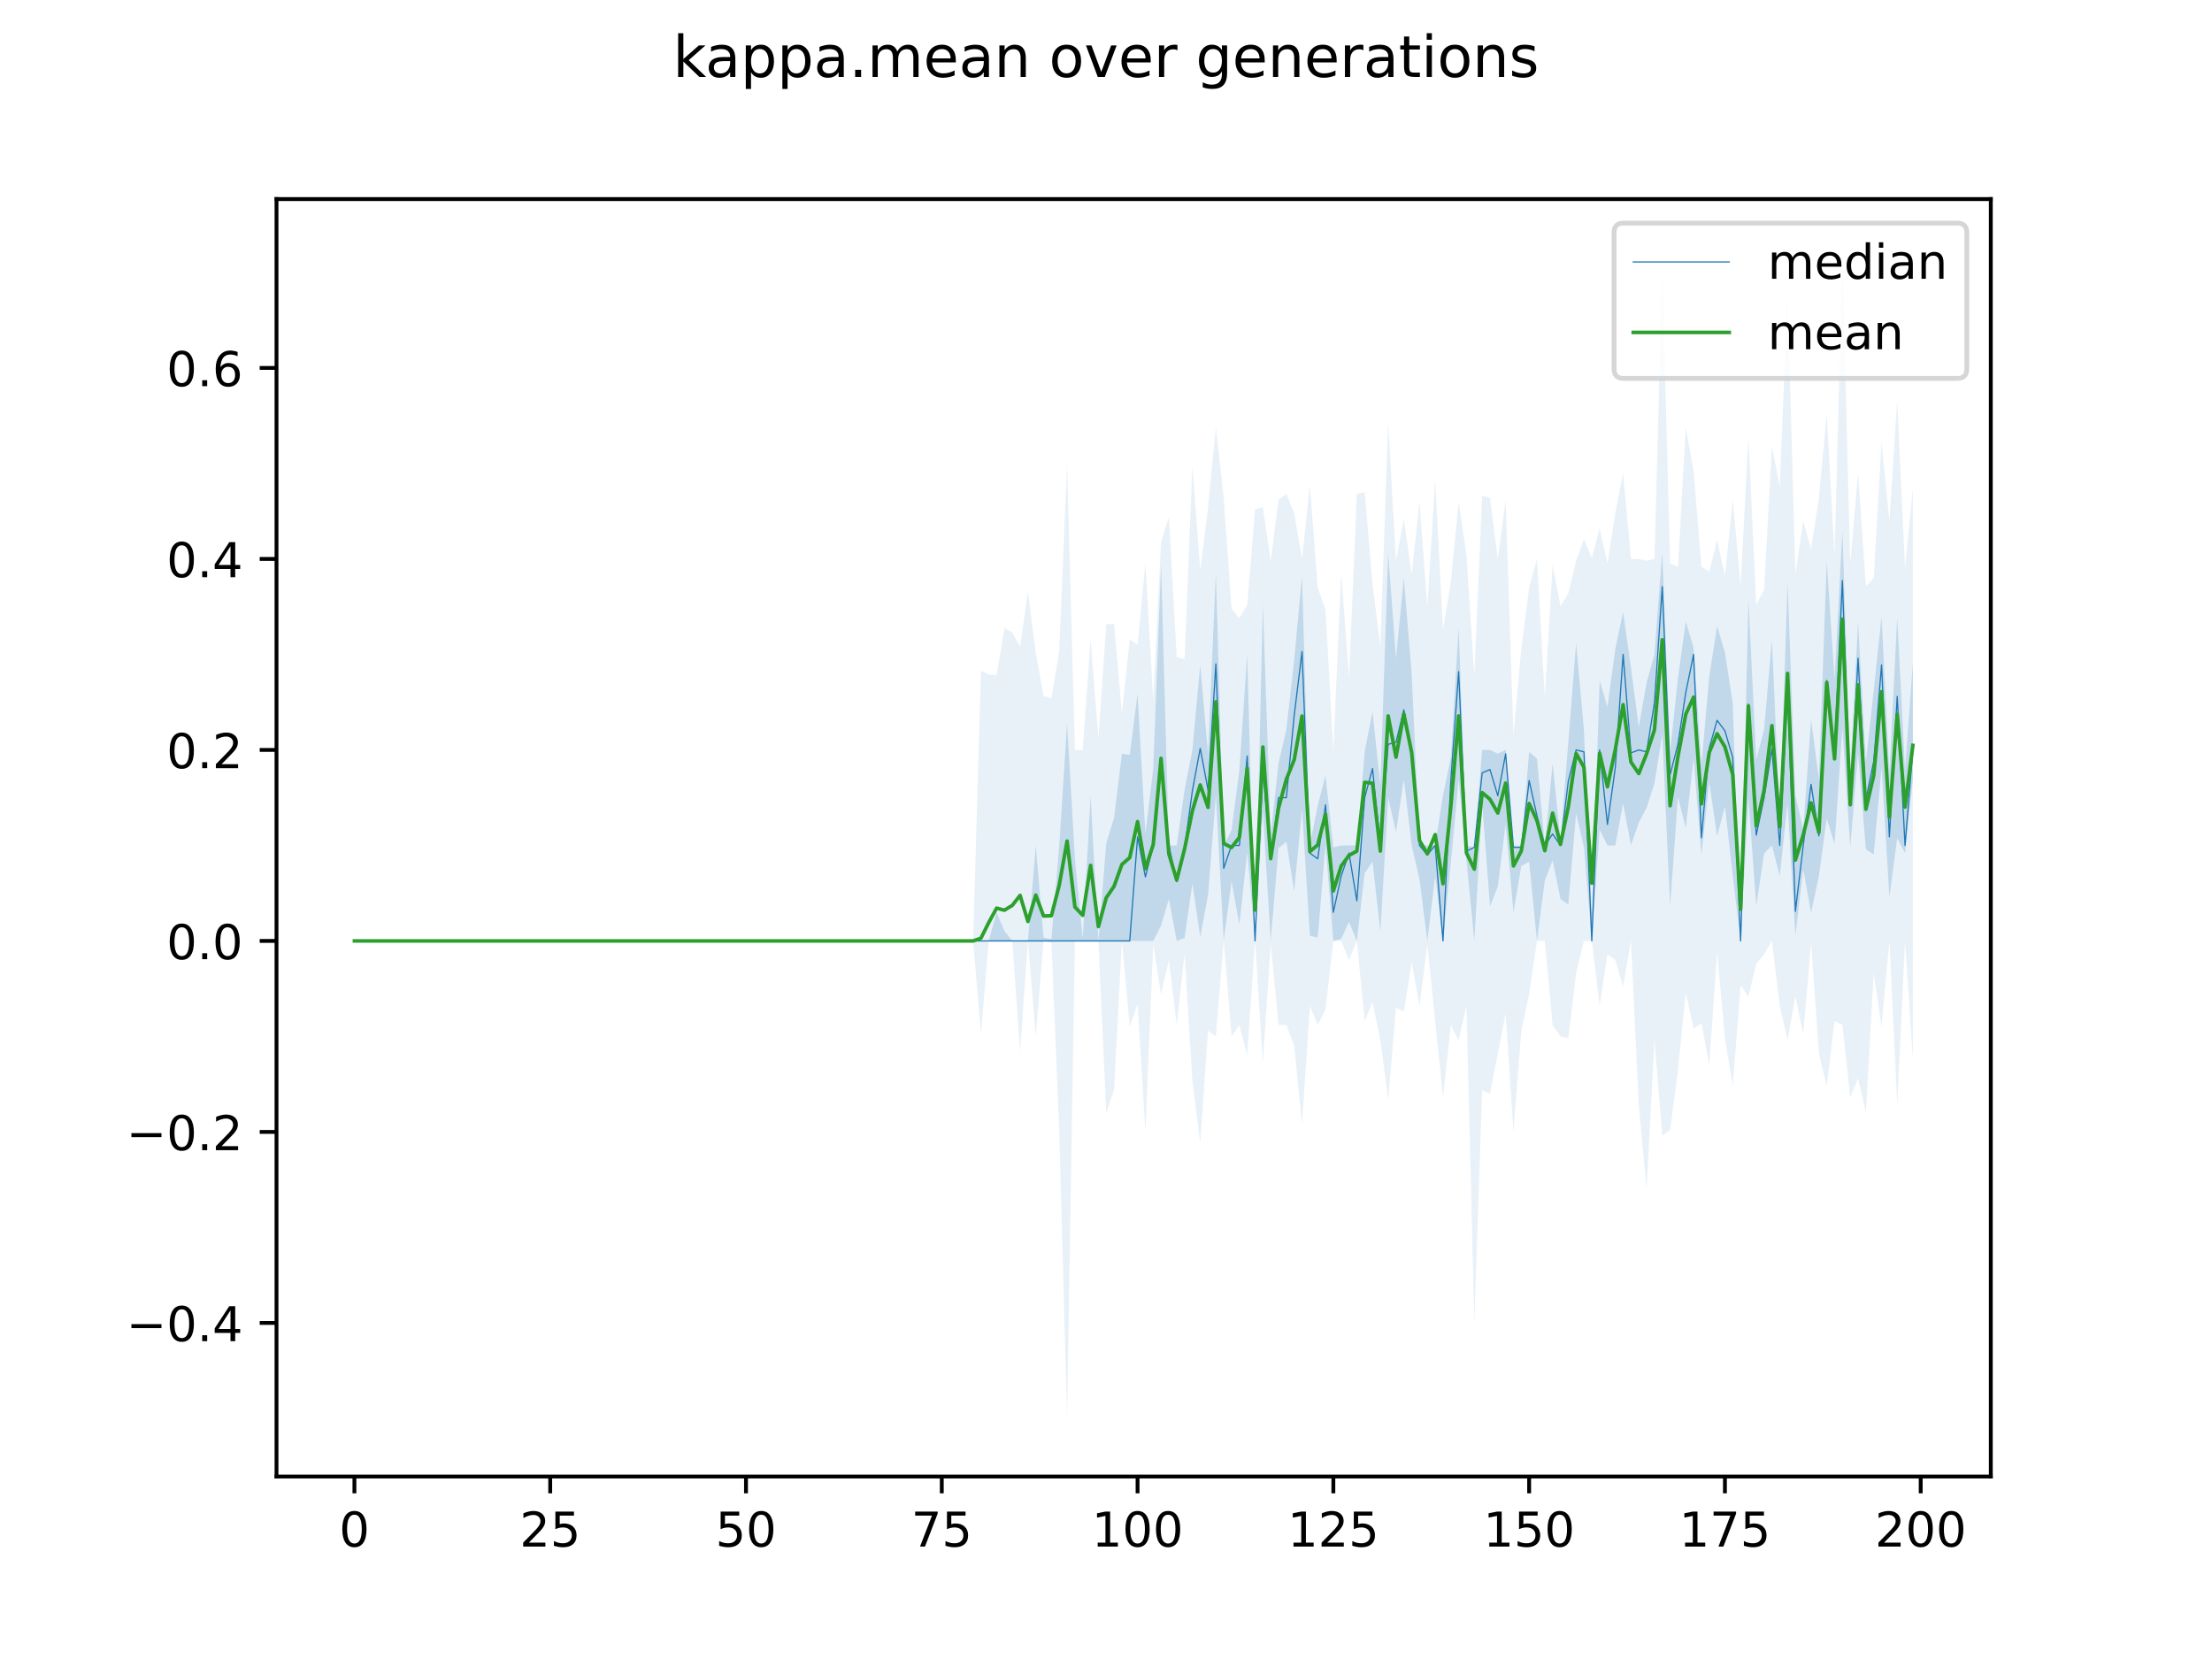 <?xml version="1.0" encoding="utf-8" standalone="no"?>
<!DOCTYPE svg PUBLIC "-//W3C//DTD SVG 1.1//EN"
  "http://www.w3.org/Graphics/SVG/1.1/DTD/svg11.dtd">
<!-- Created with matplotlib (https://matplotlib.org/) -->
<svg height="345.6pt" version="1.1" viewBox="0 0 460.8 345.6" width="460.8pt" xmlns="http://www.w3.org/2000/svg" xmlns:xlink="http://www.w3.org/1999/xlink">
 <defs>
  <style type="text/css">
*{stroke-linecap:butt;stroke-linejoin:round;}
  </style>
 </defs>
 <g id="figure_1">
  <g id="patch_1">
   <path d="M 0 345.6 
L 460.8 345.6 
L 460.8 0 
L 0 0 
z
" style="fill:#ffffff;"/>
  </g>
  <g id="axes_1">
   <g id="patch_2">
    <path d="M 57.6 307.584 
L 414.72 307.584 
L 414.72 41.472 
L 57.6 41.472 
z
" style="fill:#ffffff;"/>
   </g>
   <g id="PolyCollection_1">
    <path clip-path="url(#pd9a557a427)" d="M 73.833 196.014 
L 73.833 196.014 
L 75.464 196.014 
L 77.096 196.014 
L 78.727 196.014 
L 80.358 196.014 
L 81.99 196.014 
L 83.621 196.014 
L 85.253 196.014 
L 86.884 196.014 
L 88.516 196.014 
L 90.147 196.014 
L 91.778 196.014 
L 93.41 196.014 
L 95.041 196.014 
L 96.673 196.014 
L 98.304 196.014 
L 99.936 196.014 
L 101.567 196.014 
L 103.198 196.014 
L 104.83 196.014 
L 106.461 196.014 
L 108.093 196.014 
L 109.724 196.014 
L 111.356 196.014 
L 112.987 196.014 
L 114.618 196.014 
L 116.25 196.014 
L 117.881 196.014 
L 119.513 196.014 
L 121.144 196.014 
L 122.776 196.014 
L 124.407 196.014 
L 126.038 196.014 
L 127.67 196.014 
L 129.301 196.014 
L 130.933 196.014 
L 132.564 196.014 
L 134.196 196.014 
L 135.827 196.014 
L 137.458 196.014 
L 139.09 196.014 
L 140.721 196.014 
L 142.353 196.014 
L 143.984 196.014 
L 145.616 196.014 
L 147.247 196.014 
L 148.879 196.014 
L 150.51 196.014 
L 152.141 196.014 
L 153.773 196.014 
L 155.404 196.014 
L 157.036 196.014 
L 158.667 196.014 
L 160.299 196.014 
L 161.93 196.014 
L 163.561 196.014 
L 165.193 196.014 
L 166.824 196.014 
L 168.456 196.014 
L 170.087 196.014 
L 171.719 196.014 
L 173.35 196.014 
L 174.981 196.014 
L 176.613 196.014 
L 178.244 196.014 
L 179.876 196.014 
L 181.507 196.014 
L 183.139 196.014 
L 184.77 196.014 
L 186.401 196.014 
L 188.033 196.014 
L 189.664 196.014 
L 191.296 196.014 
L 192.927 196.014 
L 194.559 196.014 
L 196.19 196.014 
L 197.821 196.014 
L 199.453 196.014 
L 201.084 196.014 
L 202.716 196.014 
L 204.347 196.014 
L 205.979 196.014 
L 207.61 196.014 
L 209.241 196.014 
L 210.873 196.014 
L 212.504 196.014 
L 214.136 196.014 
L 215.767 196.014 
L 217.399 196.014 
L 219.03 196.014 
L 220.661 196.014 
L 222.293 196.014 
L 223.924 196.014 
L 225.556 196.014 
L 227.187 196.014 
L 228.819 196.014 
L 230.45 196.014 
L 232.081 196.014 
L 233.713 196.014 
L 235.344 196.014 
L 236.976 196.014 
L 238.607 196.014 
L 240.239 196.014 
L 241.87 192.831 
L 243.501 187.261 
L 245.133 196.014 
L 246.764 195.417 
L 248.396 184.077 
L 250.027 195.219 
L 251.659 186.465 
L 253.29 165.688 
L 254.921 196.014 
L 256.553 183.58 
L 258.184 192.632 
L 259.816 177.512 
L 261.447 196.014 
L 263.079 169.047 
L 264.71 196.014 
L 266.341 176.716 
L 267.973 175.324 
L 269.604 185.669 
L 271.236 168.609 
L 272.867 194.92 
L 274.499 195.318 
L 276.13 176.12 
L 277.761 196.014 
L 279.393 195.616 
L 281.024 192.035 
L 282.656 196.014 
L 284.287 181.882 
L 285.919 179.502 
L 287.55 194.124 
L 289.181 166.172 
L 290.813 173.334 
L 292.444 162.333 
L 294.076 176.12 
L 295.707 183.182 
L 297.339 196.014 
L 298.97 182.486 
L 300.601 196.014 
L 302.233 179.701 
L 303.864 162.408 
L 305.496 179.303 
L 307.127 196.014 
L 308.759 167.266 
L 310.39 188.852 
L 312.021 184.674 
L 313.653 171.743 
L 315.284 190.046 
L 316.916 180.397 
L 318.547 179.502 
L 320.179 196.014 
L 321.81 183.481 
L 323.441 179.203 
L 325.073 187.261 
L 326.704 188.454 
L 328.336 169.455 
L 329.967 176.517 
L 331.599 196.014 
L 333.23 172.872 
L 334.862 176.12 
L 336.493 176.12 
L 338.124 167.366 
L 339.756 176.12 
L 341.387 171.381 
L 343.019 168.261 
L 344.65 163.188 
L 346.282 153.042 
L 347.913 188.852 
L 349.544 165.993 
L 351.176 172.507 
L 352.807 158.03 
L 354.439 178.109 
L 356.07 162.942 
L 357.702 174.239 
L 359.333 167.963 
L 360.964 182.486 
L 362.596 196.014 
L 364.227 166.272 
L 365.859 188.753 
L 367.49 177.811 
L 369.122 176.12 
L 370.753 182.486 
L 372.384 167.366 
L 374.016 194.92 
L 375.647 181.093 
L 377.279 190.145 
L 378.91 182.486 
L 380.542 170.549 
L 382.173 175.821 
L 383.804 151.72 
L 385.436 176.517 
L 387.067 157.12 
L 388.699 176.915 
L 390.33 178.01 
L 391.962 159.905 
L 393.593 186.863 
L 395.224 174.627 
L 396.856 177.711 
L 398.487 162.442 
L 398.487 138.071 
L 398.487 138.071 
L 396.856 160.303 
L 395.224 128.63 
L 393.593 161 
L 391.962 128.446 
L 390.33 143.818 
L 388.699 158.612 
L 387.067 129.566 
L 385.436 161 
L 383.804 110.467 
L 382.173 141.503 
L 380.542 116.833 
L 378.91 162.146 
L 377.279 149.859 
L 375.647 172.737 
L 374.016 165.774 
L 372.384 121.31 
L 370.753 170.549 
L 369.122 133.246 
L 367.49 151.947 
L 365.859 158.214 
L 364.227 124.791 
L 362.596 196.014 
L 360.964 146.531 
L 359.333 135.886 
L 357.702 130.411 
L 356.07 140.906 
L 354.439 159.309 
L 352.807 134.918 
L 351.176 129.466 
L 349.544 141.275 
L 347.913 156.523 
L 346.282 114.943 
L 344.65 136.33 
L 343.019 142.144 
L 341.387 151.454 
L 339.756 139.016 
L 338.124 127.477 
L 336.493 135.201 
L 334.862 147.272 
L 333.23 141.801 
L 331.599 191.041 
L 329.967 152.146 
L 328.336 133.943 
L 326.704 154.633 
L 325.073 174.926 
L 323.441 159.01 
L 321.81 176.12 
L 320.179 158.05 
L 318.547 156.623 
L 316.916 176.12 
L 315.284 176.12 
L 313.653 156.225 
L 312.021 156.992 
L 310.39 156.225 
L 308.759 156.225 
L 307.127 176.517 
L 305.496 176.12 
L 303.864 130.76 
L 302.233 157.816 
L 300.601 165.658 
L 298.97 176.12 
L 297.339 176.12 
L 295.707 176.12 
L 294.076 140.309 
L 292.444 120.414 
L 290.813 137.126 
L 289.181 115.242 
L 287.55 163.486 
L 285.919 148.267 
L 284.287 156.523 
L 282.656 176.12 
L 281.024 176.12 
L 279.393 176.12 
L 277.761 176.517 
L 276.13 161.528 
L 274.499 167.816 
L 272.867 176.12 
L 271.236 119.917 
L 269.604 137.424 
L 267.973 151.947 
L 266.341 159.01 
L 264.71 173.746 
L 263.079 125.686 
L 261.447 196.014 
L 259.816 136.33 
L 258.184 160.437 
L 256.553 172.936 
L 254.921 176.12 
L 253.29 119.221 
L 251.659 156.936 
L 250.027 138.519 
L 248.396 156.225 
L 246.764 164.581 
L 245.133 176.12 
L 243.501 176.12 
L 241.87 117.629 
L 240.239 160.131 
L 238.607 173.633 
L 236.976 144.487 
L 235.344 157.259 
L 233.713 157.021 
L 232.081 170.35 
L 230.45 175.622 
L 228.819 196.014 
L 227.187 165.792 
L 225.556 195.517 
L 223.924 178.834 
L 222.293 150.654 
L 220.661 176.12 
L 219.03 195.616 
L 217.399 195.318 
L 215.767 176.12 
L 214.136 196.014 
L 212.504 196.014 
L 210.873 196.014 
L 209.241 193.925 
L 207.61 190.046 
L 205.979 196.014 
L 204.347 196.014 
L 202.716 196.014 
L 201.084 196.014 
L 199.453 196.014 
L 197.821 196.014 
L 196.19 196.014 
L 194.559 196.014 
L 192.927 196.014 
L 191.296 196.014 
L 189.664 196.014 
L 188.033 196.014 
L 186.401 196.014 
L 184.77 196.014 
L 183.139 196.014 
L 181.507 196.014 
L 179.876 196.014 
L 178.244 196.014 
L 176.613 196.014 
L 174.981 196.014 
L 173.35 196.014 
L 171.719 196.014 
L 170.087 196.014 
L 168.456 196.014 
L 166.824 196.014 
L 165.193 196.014 
L 163.561 196.014 
L 161.93 196.014 
L 160.299 196.014 
L 158.667 196.014 
L 157.036 196.014 
L 155.404 196.014 
L 153.773 196.014 
L 152.141 196.014 
L 150.51 196.014 
L 148.879 196.014 
L 147.247 196.014 
L 145.616 196.014 
L 143.984 196.014 
L 142.353 196.014 
L 140.721 196.014 
L 139.09 196.014 
L 137.458 196.014 
L 135.827 196.014 
L 134.196 196.014 
L 132.564 196.014 
L 130.933 196.014 
L 129.301 196.014 
L 127.67 196.014 
L 126.038 196.014 
L 124.407 196.014 
L 122.776 196.014 
L 121.144 196.014 
L 119.513 196.014 
L 117.881 196.014 
L 116.25 196.014 
L 114.618 196.014 
L 112.987 196.014 
L 111.356 196.014 
L 109.724 196.014 
L 108.093 196.014 
L 106.461 196.014 
L 104.83 196.014 
L 103.198 196.014 
L 101.567 196.014 
L 99.936 196.014 
L 98.304 196.014 
L 96.673 196.014 
L 95.041 196.014 
L 93.41 196.014 
L 91.778 196.014 
L 90.147 196.014 
L 88.516 196.014 
L 86.884 196.014 
L 85.253 196.014 
L 83.621 196.014 
L 81.99 196.014 
L 80.358 196.014 
L 78.727 196.014 
L 77.096 196.014 
L 75.464 196.014 
L 73.833 196.014 
z
" style="fill:#1f77b4;fill-opacity:0.2;"/>
   </g>
   <g id="PolyCollection_2">
    <path clip-path="url(#pd9a557a427)" d="M 73.833 196.014 
L 73.833 196.014 
L 75.464 196.014 
L 77.096 196.014 
L 78.727 196.014 
L 80.358 196.014 
L 81.99 196.014 
L 83.621 196.014 
L 85.253 196.014 
L 86.884 196.014 
L 88.516 196.014 
L 90.147 196.014 
L 91.778 196.014 
L 93.41 196.014 
L 95.041 196.014 
L 96.673 196.014 
L 98.304 196.014 
L 99.936 196.014 
L 101.567 196.014 
L 103.198 196.014 
L 104.83 196.014 
L 106.461 196.014 
L 108.093 196.014 
L 109.724 196.014 
L 111.356 196.014 
L 112.987 196.014 
L 114.618 196.014 
L 116.25 196.014 
L 117.881 196.014 
L 119.513 196.014 
L 121.144 196.014 
L 122.776 196.014 
L 124.407 196.014 
L 126.038 196.014 
L 127.67 196.014 
L 129.301 196.014 
L 130.933 196.014 
L 132.564 196.014 
L 134.196 196.014 
L 135.827 196.014 
L 137.458 196.014 
L 139.09 196.014 
L 140.721 196.014 
L 142.353 196.014 
L 143.984 196.014 
L 145.616 196.014 
L 147.247 196.014 
L 148.879 196.014 
L 150.51 196.014 
L 152.141 196.014 
L 153.773 196.014 
L 155.404 196.014 
L 157.036 196.014 
L 158.667 196.014 
L 160.299 196.014 
L 161.93 196.014 
L 163.561 196.014 
L 165.193 196.014 
L 166.824 196.014 
L 168.456 196.014 
L 170.087 196.014 
L 171.719 196.014 
L 173.35 196.014 
L 174.981 196.014 
L 176.613 196.014 
L 178.244 196.014 
L 179.876 196.014 
L 181.507 196.014 
L 183.139 196.014 
L 184.77 196.014 
L 186.401 196.014 
L 188.033 196.014 
L 189.664 196.014 
L 191.296 196.014 
L 192.927 196.014 
L 194.559 196.014 
L 196.19 196.014 
L 197.821 196.014 
L 199.453 196.014 
L 201.084 196.014 
L 202.716 196.014 
L 204.347 215.511 
L 205.979 196.014 
L 207.61 196.014 
L 209.241 196.014 
L 210.873 196.014 
L 212.504 219.092 
L 214.136 196.014 
L 215.767 215.909 
L 217.399 196.014 
L 219.03 196.412 
L 220.661 235.804 
L 222.293 295.488 
L 223.924 196.014 
L 225.556 196.014 
L 227.187 196.014 
L 228.819 196.014 
L 230.45 231.825 
L 232.081 227.05 
L 233.713 196.014 
L 235.344 213.92 
L 236.976 209.145 
L 238.607 235.804 
L 240.239 196.81 
L 241.87 207.155 
L 243.501 199.993 
L 245.133 213.522 
L 246.764 198.8 
L 248.396 225.061 
L 250.027 238.191 
L 251.659 214.715 
L 253.29 215.909 
L 254.921 196.014 
L 256.553 215.909 
L 258.184 213.522 
L 259.816 219.888 
L 261.447 196.014 
L 263.079 221.48 
L 264.71 196.81 
L 266.341 213.522 
L 267.973 213.522 
L 269.604 217.899 
L 271.236 234.212 
L 272.867 209.543 
L 274.499 213.522 
L 276.13 210.339 
L 277.761 196.014 
L 279.393 196.014 
L 281.024 199.993 
L 282.656 196.014 
L 284.287 212.726 
L 285.919 208.747 
L 287.55 216.705 
L 289.181 229.04 
L 290.813 209.941 
L 292.444 210.736 
L 294.076 200.391 
L 295.707 209.543 
L 297.339 196.81 
L 298.97 212.726 
L 300.601 228.642 
L 302.233 213.522 
L 303.864 216.705 
L 305.496 209.543 
L 307.127 275.593 
L 308.759 227.05 
L 310.39 227.846 
L 312.021 219.49 
L 313.653 211.134 
L 315.284 235.804 
L 316.916 214.715 
L 318.547 207.155 
L 320.179 196.014 
L 321.81 196.014 
L 323.441 213.522 
L 325.073 215.909 
L 326.704 216.307 
L 328.336 202.779 
L 329.967 196.014 
L 331.599 196.014 
L 333.23 209.543 
L 334.862 198.8 
L 336.493 199.993 
L 338.124 205.564 
L 339.756 196.014 
L 341.387 230.233 
L 343.019 247.741 
L 344.65 216.705 
L 346.282 236.6 
L 347.913 235.406 
L 349.544 223.071 
L 351.176 206.757 
L 352.807 214.317 
L 354.439 213.124 
L 356.07 221.877 
L 357.702 198.402 
L 359.333 216.307 
L 360.964 226.254 
L 362.596 205.305 
L 364.227 207.553 
L 365.859 200.789 
L 367.49 198.8 
L 369.122 196.014 
L 370.753 209.543 
L 372.384 216.705 
L 374.016 207.553 
L 375.647 215.511 
L 377.279 196.412 
L 378.91 219.49 
L 380.542 226.254 
L 382.173 212.726 
L 383.804 213.522 
L 385.436 228.642 
L 387.067 224.663 
L 388.699 231.825 
L 390.33 202.779 
L 391.962 213.92 
L 393.593 196.014 
L 395.224 230.233 
L 396.856 196.014 
L 398.487 220.684 
L 398.487 101.713 
L 398.487 101.713 
L 396.856 118.235 
L 395.224 83.41 
L 393.593 108.477 
L 391.962 92.164 
L 390.33 120.414 
L 388.699 122.092 
L 387.067 98.53 
L 385.436 117.231 
L 383.804 53.568 
L 382.173 115.64 
L 380.542 86.195 
L 378.91 103.703 
L 377.279 114.446 
L 375.647 108.477 
L 374.016 119.619 
L 372.384 61.128 
L 370.753 101.315 
L 369.122 92.96 
L 367.49 122.802 
L 365.859 125.985 
L 364.227 90.97 
L 362.596 121.956 
L 360.964 104.101 
L 359.333 119.933 
L 357.702 112.456 
L 356.07 119.121 
L 354.439 118.027 
L 352.807 98.132 
L 351.176 88.981 
L 349.544 118.064 
L 347.913 117.36 
L 346.282 55.955 
L 344.65 116.435 
L 343.019 116.833 
L 341.387 116.435 
L 339.756 116.451 
L 338.124 98.53 
L 336.493 106.886 
L 334.862 117.335 
L 333.23 110.069 
L 331.599 116.265 
L 329.967 112.277 
L 328.336 116.833 
L 326.704 123.597 
L 325.073 126.288 
L 323.441 117.629 
L 321.81 145.084 
L 320.179 116.435 
L 318.547 122.404 
L 316.916 135.136 
L 315.284 153.06 
L 313.653 104.101 
L 312.021 116.435 
L 310.39 103.703 
L 308.759 103.305 
L 307.127 140.707 
L 305.496 115.64 
L 303.864 104.499 
L 302.233 121.21 
L 300.601 131.176 
L 298.97 99.724 
L 297.339 126.383 
L 295.707 104.499 
L 294.076 119.619 
L 292.444 108.08 
L 290.813 116.833 
L 289.181 87.787 
L 287.55 134.549 
L 285.919 121.608 
L 284.287 102.509 
L 282.656 102.907 
L 281.024 141.105 
L 279.393 119.221 
L 277.761 156.225 
L 276.13 127.052 
L 274.499 122.404 
L 272.867 100.917 
L 271.236 116.435 
L 269.604 106.886 
L 267.973 102.907 
L 266.341 104.101 
L 264.71 116.833 
L 263.079 105.692 
L 261.447 106.09 
L 259.816 125.985 
L 258.184 128.77 
L 256.553 126.82 
L 254.921 103.703 
L 253.29 88.981 
L 251.659 105.692 
L 250.027 118.823 
L 248.396 96.939 
L 246.764 137.325 
L 245.133 136.861 
L 243.501 107.682 
L 241.87 112.854 
L 240.239 145.753 
L 238.607 117.231 
L 236.976 134.341 
L 235.344 133.147 
L 233.713 148.545 
L 232.081 129.926 
L 230.45 130.043 
L 228.819 153.837 
L 227.187 133.147 
L 225.556 156.225 
L 223.924 156.225 
L 222.293 96.541 
L 220.661 135.534 
L 219.03 145.449 
L 217.399 144.98 
L 215.767 135.932 
L 214.136 123.2 
L 212.504 134.739 
L 210.873 131.745 
L 209.241 130.839 
L 207.61 140.653 
L 205.979 140.499 
L 204.347 139.752 
L 202.716 196.014 
L 201.084 196.014 
L 199.453 196.014 
L 197.821 196.014 
L 196.19 196.014 
L 194.559 196.014 
L 192.927 196.014 
L 191.296 196.014 
L 189.664 196.014 
L 188.033 196.014 
L 186.401 196.014 
L 184.77 196.014 
L 183.139 196.014 
L 181.507 196.014 
L 179.876 196.014 
L 178.244 196.014 
L 176.613 196.014 
L 174.981 196.014 
L 173.35 196.014 
L 171.719 196.014 
L 170.087 196.014 
L 168.456 196.014 
L 166.824 196.014 
L 165.193 196.014 
L 163.561 196.014 
L 161.93 196.014 
L 160.299 196.014 
L 158.667 196.014 
L 157.036 196.014 
L 155.404 196.014 
L 153.773 196.014 
L 152.141 196.014 
L 150.51 196.014 
L 148.879 196.014 
L 147.247 196.014 
L 145.616 196.014 
L 143.984 196.014 
L 142.353 196.014 
L 140.721 196.014 
L 139.09 196.014 
L 137.458 196.014 
L 135.827 196.014 
L 134.196 196.014 
L 132.564 196.014 
L 130.933 196.014 
L 129.301 196.014 
L 127.67 196.014 
L 126.038 196.014 
L 124.407 196.014 
L 122.776 196.014 
L 121.144 196.014 
L 119.513 196.014 
L 117.881 196.014 
L 116.25 196.014 
L 114.618 196.014 
L 112.987 196.014 
L 111.356 196.014 
L 109.724 196.014 
L 108.093 196.014 
L 106.461 196.014 
L 104.83 196.014 
L 103.198 196.014 
L 101.567 196.014 
L 99.936 196.014 
L 98.304 196.014 
L 96.673 196.014 
L 95.041 196.014 
L 93.41 196.014 
L 91.778 196.014 
L 90.147 196.014 
L 88.516 196.014 
L 86.884 196.014 
L 85.253 196.014 
L 83.621 196.014 
L 81.99 196.014 
L 80.358 196.014 
L 78.727 196.014 
L 77.096 196.014 
L 75.464 196.014 
L 73.833 196.014 
z
" style="fill:#1f77b4;fill-opacity:0.1;"/>
   </g>
   <g id="matplotlib.axis_1">
    <g id="xtick_1">
     <g id="line2d_1">
      <defs>
       <path d="M 0 0 
L 0 3.5 
" id="m7b418eadca" style="stroke:#000000;stroke-width:0.8;"/>
      </defs>
      <g>
       <use style="stroke:#000000;stroke-width:0.8;" x="73.833" xlink:href="#m7b418eadca" y="307.584"/>
      </g>
     </g>
     <g id="text_1">
      <!-- 0 -->
      <defs>
       <path d="M 31.781 66.406 
Q 24.172 66.406 20.328 58.906 
Q 16.5 51.422 16.5 36.375 
Q 16.5 21.391 20.328 13.891 
Q 24.172 6.391 31.781 6.391 
Q 39.453 6.391 43.281 13.891 
Q 47.125 21.391 47.125 36.375 
Q 47.125 51.422 43.281 58.906 
Q 39.453 66.406 31.781 66.406 
z
M 31.781 74.219 
Q 44.047 74.219 50.516 64.516 
Q 56.984 54.828 56.984 36.375 
Q 56.984 17.969 50.516 8.266 
Q 44.047 -1.422 31.781 -1.422 
Q 19.531 -1.422 13.062 8.266 
Q 6.594 17.969 6.594 36.375 
Q 6.594 54.828 13.062 64.516 
Q 19.531 74.219 31.781 74.219 
z
" id="DejaVuSans-48"/>
      </defs>
      <g transform="translate(70.651 322.182)scale(0.1 -0.1)">
       <use xlink:href="#DejaVuSans-48"/>
      </g>
     </g>
    </g>
    <g id="xtick_2">
     <g id="line2d_2">
      <g>
       <use style="stroke:#000000;stroke-width:0.8;" x="114.618" xlink:href="#m7b418eadca" y="307.584"/>
      </g>
     </g>
     <g id="text_2">
      <!-- 25 -->
      <defs>
       <path d="M 19.188 8.297 
L 53.609 8.297 
L 53.609 0 
L 7.328 0 
L 7.328 8.297 
Q 12.938 14.109 22.625 23.891 
Q 32.328 33.688 34.812 36.531 
Q 39.547 41.844 41.422 45.531 
Q 43.312 49.219 43.312 52.781 
Q 43.312 58.594 39.234 62.25 
Q 35.156 65.922 28.609 65.922 
Q 23.969 65.922 18.812 64.312 
Q 13.672 62.703 7.812 59.422 
L 7.812 69.391 
Q 13.766 71.781 18.938 73 
Q 24.125 74.219 28.422 74.219 
Q 39.75 74.219 46.484 68.547 
Q 53.219 62.891 53.219 53.422 
Q 53.219 48.922 51.531 44.891 
Q 49.859 40.875 45.406 35.406 
Q 44.188 33.984 37.641 27.219 
Q 31.109 20.453 19.188 8.297 
z
" id="DejaVuSans-50"/>
       <path d="M 10.797 72.906 
L 49.516 72.906 
L 49.516 64.594 
L 19.828 64.594 
L 19.828 46.734 
Q 21.969 47.469 24.109 47.828 
Q 26.266 48.188 28.422 48.188 
Q 40.625 48.188 47.75 41.5 
Q 54.891 34.812 54.891 23.391 
Q 54.891 11.625 47.562 5.094 
Q 40.234 -1.422 26.906 -1.422 
Q 22.312 -1.422 17.547 -0.641 
Q 12.797 0.141 7.719 1.703 
L 7.719 11.625 
Q 12.109 9.234 16.797 8.062 
Q 21.484 6.891 26.703 6.891 
Q 35.156 6.891 40.078 11.328 
Q 45.016 15.766 45.016 23.391 
Q 45.016 31 40.078 35.438 
Q 35.156 39.891 26.703 39.891 
Q 22.75 39.891 18.812 39.016 
Q 14.891 38.141 10.797 36.281 
z
" id="DejaVuSans-53"/>
      </defs>
      <g transform="translate(108.256 322.182)scale(0.1 -0.1)">
       <use xlink:href="#DejaVuSans-50"/>
       <use x="63.623" xlink:href="#DejaVuSans-53"/>
      </g>
     </g>
    </g>
    <g id="xtick_3">
     <g id="line2d_3">
      <g>
       <use style="stroke:#000000;stroke-width:0.8;" x="155.404" xlink:href="#m7b418eadca" y="307.584"/>
      </g>
     </g>
     <g id="text_3">
      <!-- 50 -->
      <g transform="translate(149.042 322.182)scale(0.1 -0.1)">
       <use xlink:href="#DejaVuSans-53"/>
       <use x="63.623" xlink:href="#DejaVuSans-48"/>
      </g>
     </g>
    </g>
    <g id="xtick_4">
     <g id="line2d_4">
      <g>
       <use style="stroke:#000000;stroke-width:0.8;" x="196.19" xlink:href="#m7b418eadca" y="307.584"/>
      </g>
     </g>
     <g id="text_4">
      <!-- 75 -->
      <defs>
       <path d="M 8.203 72.906 
L 55.078 72.906 
L 55.078 68.703 
L 28.609 0 
L 18.312 0 
L 43.219 64.594 
L 8.203 64.594 
z
" id="DejaVuSans-55"/>
      </defs>
      <g transform="translate(189.827 322.182)scale(0.1 -0.1)">
       <use xlink:href="#DejaVuSans-55"/>
       <use x="63.623" xlink:href="#DejaVuSans-53"/>
      </g>
     </g>
    </g>
    <g id="xtick_5">
     <g id="line2d_5">
      <g>
       <use style="stroke:#000000;stroke-width:0.8;" x="236.976" xlink:href="#m7b418eadca" y="307.584"/>
      </g>
     </g>
     <g id="text_5">
      <!-- 100 -->
      <defs>
       <path d="M 12.406 8.297 
L 28.516 8.297 
L 28.516 63.922 
L 10.984 60.406 
L 10.984 69.391 
L 28.422 72.906 
L 38.281 72.906 
L 38.281 8.297 
L 54.391 8.297 
L 54.391 0 
L 12.406 0 
z
" id="DejaVuSans-49"/>
      </defs>
      <g transform="translate(227.432 322.182)scale(0.1 -0.1)">
       <use xlink:href="#DejaVuSans-49"/>
       <use x="63.623" xlink:href="#DejaVuSans-48"/>
       <use x="127.246" xlink:href="#DejaVuSans-48"/>
      </g>
     </g>
    </g>
    <g id="xtick_6">
     <g id="line2d_6">
      <g>
       <use style="stroke:#000000;stroke-width:0.8;" x="277.761" xlink:href="#m7b418eadca" y="307.584"/>
      </g>
     </g>
     <g id="text_6">
      <!-- 125 -->
      <g transform="translate(268.218 322.182)scale(0.1 -0.1)">
       <use xlink:href="#DejaVuSans-49"/>
       <use x="63.623" xlink:href="#DejaVuSans-50"/>
       <use x="127.246" xlink:href="#DejaVuSans-53"/>
      </g>
     </g>
    </g>
    <g id="xtick_7">
     <g id="line2d_7">
      <g>
       <use style="stroke:#000000;stroke-width:0.8;" x="318.547" xlink:href="#m7b418eadca" y="307.584"/>
      </g>
     </g>
     <g id="text_7">
      <!-- 150 -->
      <g transform="translate(309.003 322.182)scale(0.1 -0.1)">
       <use xlink:href="#DejaVuSans-49"/>
       <use x="63.623" xlink:href="#DejaVuSans-53"/>
       <use x="127.246" xlink:href="#DejaVuSans-48"/>
      </g>
     </g>
    </g>
    <g id="xtick_8">
     <g id="line2d_8">
      <g>
       <use style="stroke:#000000;stroke-width:0.8;" x="359.333" xlink:href="#m7b418eadca" y="307.584"/>
      </g>
     </g>
     <g id="text_8">
      <!-- 175 -->
      <g transform="translate(349.789 322.182)scale(0.1 -0.1)">
       <use xlink:href="#DejaVuSans-49"/>
       <use x="63.623" xlink:href="#DejaVuSans-55"/>
       <use x="127.246" xlink:href="#DejaVuSans-53"/>
      </g>
     </g>
    </g>
    <g id="xtick_9">
     <g id="line2d_9">
      <g>
       <use style="stroke:#000000;stroke-width:0.8;" x="400.119" xlink:href="#m7b418eadca" y="307.584"/>
      </g>
     </g>
     <g id="text_9">
      <!-- 200 -->
      <g transform="translate(390.575 322.182)scale(0.1 -0.1)">
       <use xlink:href="#DejaVuSans-50"/>
       <use x="63.623" xlink:href="#DejaVuSans-48"/>
       <use x="127.246" xlink:href="#DejaVuSans-48"/>
      </g>
     </g>
    </g>
   </g>
   <g id="matplotlib.axis_2">
    <g id="ytick_1">
     <g id="line2d_10">
      <defs>
       <path d="M 0 0 
L -3.5 0 
" id="mfb2a40f168" style="stroke:#000000;stroke-width:0.8;"/>
      </defs>
      <g>
       <use style="stroke:#000000;stroke-width:0.8;" x="57.6" xlink:href="#mfb2a40f168" y="275.593"/>
      </g>
     </g>
     <g id="text_10">
      <!-- −0.4 -->
      <defs>
       <path d="M 10.594 35.5 
L 73.188 35.5 
L 73.188 27.203 
L 10.594 27.203 
z
" id="DejaVuSans-8722"/>
       <path d="M 10.688 12.406 
L 21 12.406 
L 21 0 
L 10.688 0 
z
" id="DejaVuSans-46"/>
       <path d="M 37.797 64.312 
L 12.891 25.391 
L 37.797 25.391 
z
M 35.203 72.906 
L 47.609 72.906 
L 47.609 25.391 
L 58.016 25.391 
L 58.016 17.188 
L 47.609 17.188 
L 47.609 0 
L 37.797 0 
L 37.797 17.188 
L 4.891 17.188 
L 4.891 26.703 
z
" id="DejaVuSans-52"/>
      </defs>
      <g transform="translate(26.317 279.392)scale(0.1 -0.1)">
       <use xlink:href="#DejaVuSans-8722"/>
       <use x="83.789" xlink:href="#DejaVuSans-48"/>
       <use x="147.412" xlink:href="#DejaVuSans-46"/>
       <use x="179.199" xlink:href="#DejaVuSans-52"/>
      </g>
     </g>
    </g>
    <g id="ytick_2">
     <g id="line2d_11">
      <g>
       <use style="stroke:#000000;stroke-width:0.8;" x="57.6" xlink:href="#mfb2a40f168" y="235.804"/>
      </g>
     </g>
     <g id="text_11">
      <!-- −0.2 -->
      <g transform="translate(26.317 239.603)scale(0.1 -0.1)">
       <use xlink:href="#DejaVuSans-8722"/>
       <use x="83.789" xlink:href="#DejaVuSans-48"/>
       <use x="147.412" xlink:href="#DejaVuSans-46"/>
       <use x="179.199" xlink:href="#DejaVuSans-50"/>
      </g>
     </g>
    </g>
    <g id="ytick_3">
     <g id="line2d_12">
      <g>
       <use style="stroke:#000000;stroke-width:0.8;" x="57.6" xlink:href="#mfb2a40f168" y="196.014"/>
      </g>
     </g>
     <g id="text_12">
      <!-- 0.0 -->
      <g transform="translate(34.697 199.814)scale(0.1 -0.1)">
       <use xlink:href="#DejaVuSans-48"/>
       <use x="63.623" xlink:href="#DejaVuSans-46"/>
       <use x="95.41" xlink:href="#DejaVuSans-48"/>
      </g>
     </g>
    </g>
    <g id="ytick_4">
     <g id="line2d_13">
      <g>
       <use style="stroke:#000000;stroke-width:0.8;" x="57.6" xlink:href="#mfb2a40f168" y="156.225"/>
      </g>
     </g>
     <g id="text_13">
      <!-- 0.2 -->
      <g transform="translate(34.697 160.024)scale(0.1 -0.1)">
       <use xlink:href="#DejaVuSans-48"/>
       <use x="63.623" xlink:href="#DejaVuSans-46"/>
       <use x="95.41" xlink:href="#DejaVuSans-50"/>
      </g>
     </g>
    </g>
    <g id="ytick_5">
     <g id="line2d_14">
      <g>
       <use style="stroke:#000000;stroke-width:0.8;" x="57.6" xlink:href="#mfb2a40f168" y="116.435"/>
      </g>
     </g>
     <g id="text_14">
      <!-- 0.4 -->
      <g transform="translate(34.697 120.235)scale(0.1 -0.1)">
       <use xlink:href="#DejaVuSans-48"/>
       <use x="63.623" xlink:href="#DejaVuSans-46"/>
       <use x="95.41" xlink:href="#DejaVuSans-52"/>
      </g>
     </g>
    </g>
    <g id="ytick_6">
     <g id="line2d_15">
      <g>
       <use style="stroke:#000000;stroke-width:0.8;" x="57.6" xlink:href="#mfb2a40f168" y="76.646"/>
      </g>
     </g>
     <g id="text_15">
      <!-- 0.6 -->
      <defs>
       <path d="M 33.016 40.375 
Q 26.375 40.375 22.484 35.828 
Q 18.609 31.297 18.609 23.391 
Q 18.609 15.531 22.484 10.953 
Q 26.375 6.391 33.016 6.391 
Q 39.656 6.391 43.531 10.953 
Q 47.406 15.531 47.406 23.391 
Q 47.406 31.297 43.531 35.828 
Q 39.656 40.375 33.016 40.375 
z
M 52.594 71.297 
L 52.594 62.312 
Q 48.875 64.062 45.094 64.984 
Q 41.312 65.922 37.594 65.922 
Q 27.828 65.922 22.672 59.328 
Q 17.531 52.734 16.797 39.406 
Q 19.672 43.656 24.016 45.922 
Q 28.375 48.188 33.594 48.188 
Q 44.578 48.188 50.953 41.516 
Q 57.328 34.859 57.328 23.391 
Q 57.328 12.156 50.688 5.359 
Q 44.047 -1.422 33.016 -1.422 
Q 20.359 -1.422 13.672 8.266 
Q 6.984 17.969 6.984 36.375 
Q 6.984 53.656 15.188 63.938 
Q 23.391 74.219 37.203 74.219 
Q 40.922 74.219 44.703 73.484 
Q 48.484 72.75 52.594 71.297 
z
" id="DejaVuSans-54"/>
      </defs>
      <g transform="translate(34.697 80.445)scale(0.1 -0.1)">
       <use xlink:href="#DejaVuSans-48"/>
       <use x="63.623" xlink:href="#DejaVuSans-46"/>
       <use x="95.41" xlink:href="#DejaVuSans-54"/>
      </g>
     </g>
    </g>
   </g>
   <g id="line2d_16">
    <path clip-path="url(#pd9a557a427)" d="M 73.833 196.014 
L 235.344 196.014 
L 236.976 174.329 
L 238.607 182.685 
L 240.239 176.12 
L 241.87 159.448 
L 243.501 176.12 
L 245.133 183.68 
L 246.764 176.716 
L 248.396 164.726 
L 250.027 155.907 
L 251.659 164.581 
L 253.29 138.32 
L 254.921 180.894 
L 256.553 176.12 
L 258.184 176.12 
L 259.816 157.49 
L 261.447 196.014 
L 263.079 160.602 
L 264.71 178.507 
L 266.341 166.172 
L 267.973 166.172 
L 269.604 149.063 
L 271.236 135.733 
L 272.867 177.711 
L 274.499 178.905 
L 276.13 167.659 
L 277.761 190.046 
L 279.393 182.486 
L 281.024 177.711 
L 282.656 187.659 
L 284.287 166.172 
L 285.919 160.117 
L 287.55 176.12 
L 289.181 155.06 
L 290.813 154.633 
L 292.444 147.869 
L 294.076 156.225 
L 295.707 176.12 
L 297.339 178.109 
L 298.97 176.12 
L 300.601 196.014 
L 302.233 162.581 
L 303.864 139.911 
L 305.496 177.313 
L 307.127 176.517 
L 308.759 161 
L 310.39 160.309 
L 312.021 165.774 
L 313.653 157.032 
L 315.284 176.517 
L 316.916 176.517 
L 318.547 162.591 
L 320.179 169.952 
L 321.81 176.12 
L 323.441 173.732 
L 325.073 176.12 
L 326.704 162.76 
L 328.336 156.225 
L 329.967 156.623 
L 331.599 196.014 
L 333.23 156.225 
L 334.862 171.743 
L 336.493 159.919 
L 338.124 136.33 
L 339.756 156.85 
L 341.387 156.225 
L 343.019 156.623 
L 344.65 146.429 
L 346.282 122.205 
L 347.913 161.397 
L 349.544 155.031 
L 351.176 144.288 
L 352.807 136.33 
L 354.439 174.528 
L 356.07 155.827 
L 357.702 150.057 
L 359.333 152.246 
L 360.964 157.816 
L 362.596 196.014 
L 364.227 146.675 
L 365.859 173.974 
L 367.49 166.172 
L 369.122 156.026 
L 370.753 176.12 
L 372.384 143.54 
L 374.016 189.847 
L 375.647 176.12 
L 377.279 163.387 
L 378.91 174.13 
L 380.542 141.763 
L 382.173 156.225 
L 383.804 120.964 
L 385.436 167.764 
L 387.067 137.126 
L 388.699 166.57 
L 390.33 158.612 
L 391.962 138.519 
L 393.593 174.329 
L 395.224 145.084 
L 396.856 176.12 
L 398.487 156.225 
L 398.487 156.225 
" style="fill:none;stroke:#1f77b4;stroke-linecap:square;stroke-width:0.25;"/>
   </g>
   <g id="line2d_17">
    <path clip-path="url(#pd9a557a427)" d="M 73.833 196.014 
L 202.716 196.014 
L 204.347 195.446 
L 205.979 192.169 
L 207.61 189.182 
L 209.241 189.61 
L 210.873 188.61 
L 212.504 186.528 
L 214.136 191.958 
L 215.767 186.465 
L 217.399 190.82 
L 219.03 190.759 
L 220.661 184.388 
L 222.293 175.213 
L 223.924 188.946 
L 225.556 190.678 
L 227.187 180.273 
L 228.819 193.031 
L 230.45 187.028 
L 232.081 184.626 
L 233.713 180.082 
L 235.344 178.659 
L 236.976 171.165 
L 238.607 180.964 
L 240.239 175.938 
L 241.87 157.981 
L 243.501 177.916 
L 245.133 183.33 
L 246.764 176.867 
L 248.396 168.887 
L 250.027 163.524 
L 251.659 168.197 
L 253.29 146.185 
L 254.921 175.718 
L 256.553 176.545 
L 258.184 174.434 
L 259.816 160.014 
L 261.447 189.575 
L 263.079 155.615 
L 264.71 178.876 
L 266.341 168.355 
L 267.973 162.334 
L 269.604 158.266 
L 271.236 149.172 
L 272.867 177.406 
L 274.499 176.022 
L 276.13 169.637 
L 277.761 185.593 
L 279.393 180.423 
L 281.024 178.192 
L 282.656 177.307 
L 284.287 162.977 
L 285.919 163.144 
L 287.55 177.288 
L 289.181 149.144 
L 290.813 157.731 
L 292.444 148.734 
L 294.076 156.779 
L 295.707 175.09 
L 297.339 177.859 
L 298.97 173.866 
L 300.601 184.088 
L 302.233 167.98 
L 303.864 149.141 
L 305.496 177.69 
L 307.127 181.05 
L 308.759 165.112 
L 310.39 166.504 
L 312.021 169.37 
L 313.653 163.13 
L 315.284 180.389 
L 316.916 177.267 
L 318.547 167.388 
L 320.179 170.938 
L 321.81 177.218 
L 323.441 169.392 
L 325.073 175.898 
L 326.704 168.075 
L 328.336 156.983 
L 329.967 159.834 
L 331.599 183.995 
L 333.23 156.924 
L 334.862 163.897 
L 336.493 156.174 
L 338.124 146.79 
L 339.756 158.745 
L 341.387 161.144 
L 343.019 157.018 
L 344.65 152.058 
L 346.282 133.27 
L 347.913 167.854 
L 349.544 157.614 
L 351.176 148.787 
L 352.807 145.235 
L 354.439 167.45 
L 356.07 156.72 
L 357.702 152.852 
L 359.333 155.592 
L 360.964 161.365 
L 362.596 189.401 
L 364.227 147.06 
L 365.859 172.049 
L 367.49 164.655 
L 369.122 151.167 
L 370.753 172.219 
L 372.384 140.282 
L 374.016 179.172 
L 375.647 173.937 
L 377.279 167.233 
L 378.91 173.414 
L 380.542 142.177 
L 382.173 158.084 
L 383.804 128.981 
L 385.436 167.655 
L 387.067 142.684 
L 388.699 168.58 
L 390.33 161.541 
L 391.962 144.095 
L 393.593 170.192 
L 395.224 148.792 
L 396.856 168.12 
L 398.487 155.274 
L 398.487 155.274 
" style="fill:none;stroke:#2ca02c;stroke-linecap:square;stroke-width:0.75;"/>
   </g>
   <g id="patch_3">
    <path d="M 57.6 307.584 
L 57.6 41.472 
" style="fill:none;stroke:#000000;stroke-linecap:square;stroke-linejoin:miter;stroke-width:0.8;"/>
   </g>
   <g id="patch_4">
    <path d="M 414.72 307.584 
L 414.72 41.472 
" style="fill:none;stroke:#000000;stroke-linecap:square;stroke-linejoin:miter;stroke-width:0.8;"/>
   </g>
   <g id="patch_5">
    <path d="M 57.6 307.584 
L 414.72 307.584 
" style="fill:none;stroke:#000000;stroke-linecap:square;stroke-linejoin:miter;stroke-width:0.8;"/>
   </g>
   <g id="patch_6">
    <path d="M 57.6 41.472 
L 414.72 41.472 
" style="fill:none;stroke:#000000;stroke-linecap:square;stroke-linejoin:miter;stroke-width:0.8;"/>
   </g>
   <g id="legend_1">
    <g id="patch_7">
     <path d="M 338.234 78.828 
L 407.72 78.828 
Q 409.72 78.828 409.72 76.828 
L 409.72 48.472 
Q 409.72 46.472 407.72 46.472 
L 338.234 46.472 
Q 336.234 46.472 336.234 48.472 
L 336.234 76.828 
Q 336.234 78.828 338.234 78.828 
z
" style="fill:#ffffff;opacity:0.8;stroke:#cccccc;stroke-linejoin:miter;"/>
    </g>
    <g id="line2d_18">
     <path d="M 340.234 54.57 
L 360.234 54.57 
" style="fill:none;stroke:#1f77b4;stroke-linecap:square;stroke-width:0.25;"/>
    </g>
    <g id="line2d_19"/>
    <g id="text_16">
     <!-- median -->
     <defs>
      <path d="M 52 44.188 
Q 55.375 50.25 60.062 53.125 
Q 64.75 56 71.094 56 
Q 79.641 56 84.281 50.016 
Q 88.922 44.047 88.922 33.016 
L 88.922 0 
L 79.891 0 
L 79.891 32.719 
Q 79.891 40.578 77.094 44.375 
Q 74.312 48.188 68.609 48.188 
Q 61.625 48.188 57.562 43.547 
Q 53.516 38.922 53.516 30.906 
L 53.516 0 
L 44.484 0 
L 44.484 32.719 
Q 44.484 40.625 41.703 44.406 
Q 38.922 48.188 33.109 48.188 
Q 26.219 48.188 22.156 43.531 
Q 18.109 38.875 18.109 30.906 
L 18.109 0 
L 9.078 0 
L 9.078 54.688 
L 18.109 54.688 
L 18.109 46.188 
Q 21.188 51.219 25.484 53.609 
Q 29.781 56 35.688 56 
Q 41.656 56 45.828 52.969 
Q 50 49.953 52 44.188 
z
" id="DejaVuSans-109"/>
      <path d="M 56.203 29.594 
L 56.203 25.203 
L 14.891 25.203 
Q 15.484 15.922 20.484 11.062 
Q 25.484 6.203 34.422 6.203 
Q 39.594 6.203 44.453 7.469 
Q 49.312 8.734 54.109 11.281 
L 54.109 2.781 
Q 49.266 0.734 44.188 -0.344 
Q 39.109 -1.422 33.891 -1.422 
Q 20.797 -1.422 13.156 6.188 
Q 5.516 13.812 5.516 26.812 
Q 5.516 40.234 12.766 48.109 
Q 20.016 56 32.328 56 
Q 43.359 56 49.781 48.891 
Q 56.203 41.797 56.203 29.594 
z
M 47.219 32.234 
Q 47.125 39.594 43.094 43.984 
Q 39.062 48.391 32.422 48.391 
Q 24.906 48.391 20.391 44.141 
Q 15.875 39.891 15.188 32.172 
z
" id="DejaVuSans-101"/>
      <path d="M 45.406 46.391 
L 45.406 75.984 
L 54.391 75.984 
L 54.391 0 
L 45.406 0 
L 45.406 8.203 
Q 42.578 3.328 38.25 0.953 
Q 33.938 -1.422 27.875 -1.422 
Q 17.969 -1.422 11.734 6.484 
Q 5.516 14.406 5.516 27.297 
Q 5.516 40.188 11.734 48.094 
Q 17.969 56 27.875 56 
Q 33.938 56 38.25 53.625 
Q 42.578 51.266 45.406 46.391 
z
M 14.797 27.297 
Q 14.797 17.391 18.875 11.75 
Q 22.953 6.109 30.078 6.109 
Q 37.203 6.109 41.297 11.75 
Q 45.406 17.391 45.406 27.297 
Q 45.406 37.203 41.297 42.844 
Q 37.203 48.484 30.078 48.484 
Q 22.953 48.484 18.875 42.844 
Q 14.797 37.203 14.797 27.297 
z
" id="DejaVuSans-100"/>
      <path d="M 9.422 54.688 
L 18.406 54.688 
L 18.406 0 
L 9.422 0 
z
M 9.422 75.984 
L 18.406 75.984 
L 18.406 64.594 
L 9.422 64.594 
z
" id="DejaVuSans-105"/>
      <path d="M 34.281 27.484 
Q 23.391 27.484 19.188 25 
Q 14.984 22.516 14.984 16.5 
Q 14.984 11.719 18.141 8.906 
Q 21.297 6.109 26.703 6.109 
Q 34.188 6.109 38.703 11.406 
Q 43.219 16.703 43.219 25.484 
L 43.219 27.484 
z
M 52.203 31.203 
L 52.203 0 
L 43.219 0 
L 43.219 8.297 
Q 40.141 3.328 35.547 0.953 
Q 30.953 -1.422 24.312 -1.422 
Q 15.922 -1.422 10.953 3.297 
Q 6 8.016 6 15.922 
Q 6 25.141 12.172 29.828 
Q 18.359 34.516 30.609 34.516 
L 43.219 34.516 
L 43.219 35.406 
Q 43.219 41.609 39.141 45 
Q 35.062 48.391 27.688 48.391 
Q 23 48.391 18.547 47.266 
Q 14.109 46.141 10.016 43.891 
L 10.016 52.203 
Q 14.938 54.109 19.578 55.047 
Q 24.219 56 28.609 56 
Q 40.484 56 46.344 49.844 
Q 52.203 43.703 52.203 31.203 
z
" id="DejaVuSans-97"/>
      <path d="M 54.891 33.016 
L 54.891 0 
L 45.906 0 
L 45.906 32.719 
Q 45.906 40.484 42.875 44.328 
Q 39.844 48.188 33.797 48.188 
Q 26.516 48.188 22.312 43.547 
Q 18.109 38.922 18.109 30.906 
L 18.109 0 
L 9.078 0 
L 9.078 54.688 
L 18.109 54.688 
L 18.109 46.188 
Q 21.344 51.125 25.703 53.562 
Q 30.078 56 35.797 56 
Q 45.219 56 50.047 50.172 
Q 54.891 44.344 54.891 33.016 
z
" id="DejaVuSans-110"/>
     </defs>
     <g transform="translate(368.234 58.07)scale(0.1 -0.1)">
      <use xlink:href="#DejaVuSans-109"/>
      <use x="97.412" xlink:href="#DejaVuSans-101"/>
      <use x="158.936" xlink:href="#DejaVuSans-100"/>
      <use x="222.412" xlink:href="#DejaVuSans-105"/>
      <use x="250.195" xlink:href="#DejaVuSans-97"/>
      <use x="311.475" xlink:href="#DejaVuSans-110"/>
     </g>
    </g>
    <g id="line2d_20">
     <path d="M 340.234 69.249 
L 360.234 69.249 
" style="fill:none;stroke:#2ca02c;stroke-linecap:square;stroke-width:0.75;"/>
    </g>
    <g id="line2d_21"/>
    <g id="text_17">
     <!-- mean -->
     <g transform="translate(368.234 72.749)scale(0.1 -0.1)">
      <use xlink:href="#DejaVuSans-109"/>
      <use x="97.412" xlink:href="#DejaVuSans-101"/>
      <use x="158.936" xlink:href="#DejaVuSans-97"/>
      <use x="220.215" xlink:href="#DejaVuSans-110"/>
     </g>
    </g>
   </g>
  </g>
  <g id="text_18">
   <!-- kappa.mean over generations -->
   <defs>
    <path d="M 9.078 75.984 
L 18.109 75.984 
L 18.109 31.109 
L 44.922 54.688 
L 56.391 54.688 
L 27.391 29.109 
L 57.625 0 
L 45.906 0 
L 18.109 26.703 
L 18.109 0 
L 9.078 0 
z
" id="DejaVuSans-107"/>
    <path d="M 18.109 8.203 
L 18.109 -20.797 
L 9.078 -20.797 
L 9.078 54.688 
L 18.109 54.688 
L 18.109 46.391 
Q 20.953 51.266 25.266 53.625 
Q 29.594 56 35.594 56 
Q 45.562 56 51.781 48.094 
Q 58.016 40.188 58.016 27.297 
Q 58.016 14.406 51.781 6.484 
Q 45.562 -1.422 35.594 -1.422 
Q 29.594 -1.422 25.266 0.953 
Q 20.953 3.328 18.109 8.203 
z
M 48.688 27.297 
Q 48.688 37.203 44.609 42.844 
Q 40.531 48.484 33.406 48.484 
Q 26.266 48.484 22.188 42.844 
Q 18.109 37.203 18.109 27.297 
Q 18.109 17.391 22.188 11.75 
Q 26.266 6.109 33.406 6.109 
Q 40.531 6.109 44.609 11.75 
Q 48.688 17.391 48.688 27.297 
z
" id="DejaVuSans-112"/>
    <path id="DejaVuSans-32"/>
    <path d="M 30.609 48.391 
Q 23.391 48.391 19.188 42.75 
Q 14.984 37.109 14.984 27.297 
Q 14.984 17.484 19.156 11.844 
Q 23.344 6.203 30.609 6.203 
Q 37.797 6.203 41.984 11.859 
Q 46.188 17.531 46.188 27.297 
Q 46.188 37.016 41.984 42.703 
Q 37.797 48.391 30.609 48.391 
z
M 30.609 56 
Q 42.328 56 49.016 48.375 
Q 55.719 40.766 55.719 27.297 
Q 55.719 13.875 49.016 6.219 
Q 42.328 -1.422 30.609 -1.422 
Q 18.844 -1.422 12.172 6.219 
Q 5.516 13.875 5.516 27.297 
Q 5.516 40.766 12.172 48.375 
Q 18.844 56 30.609 56 
z
" id="DejaVuSans-111"/>
    <path d="M 2.984 54.688 
L 12.5 54.688 
L 29.594 8.797 
L 46.688 54.688 
L 56.203 54.688 
L 35.688 0 
L 23.484 0 
z
" id="DejaVuSans-118"/>
    <path d="M 41.109 46.297 
Q 39.594 47.172 37.812 47.578 
Q 36.031 48 33.891 48 
Q 26.266 48 22.188 43.047 
Q 18.109 38.094 18.109 28.812 
L 18.109 0 
L 9.078 0 
L 9.078 54.688 
L 18.109 54.688 
L 18.109 46.188 
Q 20.953 51.172 25.484 53.578 
Q 30.031 56 36.531 56 
Q 37.453 56 38.578 55.875 
Q 39.703 55.766 41.062 55.516 
z
" id="DejaVuSans-114"/>
    <path d="M 45.406 27.984 
Q 45.406 37.75 41.375 43.109 
Q 37.359 48.484 30.078 48.484 
Q 22.859 48.484 18.828 43.109 
Q 14.797 37.75 14.797 27.984 
Q 14.797 18.266 18.828 12.891 
Q 22.859 7.516 30.078 7.516 
Q 37.359 7.516 41.375 12.891 
Q 45.406 18.266 45.406 27.984 
z
M 54.391 6.781 
Q 54.391 -7.172 48.188 -13.984 
Q 42 -20.797 29.203 -20.797 
Q 24.469 -20.797 20.266 -20.094 
Q 16.062 -19.391 12.109 -17.922 
L 12.109 -9.188 
Q 16.062 -11.328 19.922 -12.344 
Q 23.781 -13.375 27.781 -13.375 
Q 36.625 -13.375 41.016 -8.766 
Q 45.406 -4.156 45.406 5.172 
L 45.406 9.625 
Q 42.625 4.781 38.281 2.391 
Q 33.938 0 27.875 0 
Q 17.828 0 11.672 7.656 
Q 5.516 15.328 5.516 27.984 
Q 5.516 40.672 11.672 48.328 
Q 17.828 56 27.875 56 
Q 33.938 56 38.281 53.609 
Q 42.625 51.219 45.406 46.391 
L 45.406 54.688 
L 54.391 54.688 
z
" id="DejaVuSans-103"/>
    <path d="M 18.312 70.219 
L 18.312 54.688 
L 36.812 54.688 
L 36.812 47.703 
L 18.312 47.703 
L 18.312 18.016 
Q 18.312 11.328 20.141 9.422 
Q 21.969 7.516 27.594 7.516 
L 36.812 7.516 
L 36.812 0 
L 27.594 0 
Q 17.188 0 13.234 3.875 
Q 9.281 7.766 9.281 18.016 
L 9.281 47.703 
L 2.688 47.703 
L 2.688 54.688 
L 9.281 54.688 
L 9.281 70.219 
z
" id="DejaVuSans-116"/>
    <path d="M 44.281 53.078 
L 44.281 44.578 
Q 40.484 46.531 36.375 47.5 
Q 32.281 48.484 27.875 48.484 
Q 21.188 48.484 17.844 46.438 
Q 14.5 44.391 14.5 40.281 
Q 14.5 37.156 16.891 35.375 
Q 19.281 33.594 26.516 31.984 
L 29.594 31.297 
Q 39.156 29.25 43.188 25.516 
Q 47.219 21.781 47.219 15.094 
Q 47.219 7.469 41.188 3.016 
Q 35.156 -1.422 24.609 -1.422 
Q 20.219 -1.422 15.453 -0.562 
Q 10.688 0.297 5.422 2 
L 5.422 11.281 
Q 10.406 8.688 15.234 7.391 
Q 20.062 6.109 24.812 6.109 
Q 31.156 6.109 34.562 8.281 
Q 37.984 10.453 37.984 14.406 
Q 37.984 18.062 35.516 20.016 
Q 33.062 21.969 24.703 23.781 
L 21.578 24.516 
Q 13.234 26.266 9.516 29.906 
Q 5.812 33.547 5.812 39.891 
Q 5.812 47.609 11.281 51.797 
Q 16.75 56 26.812 56 
Q 31.781 56 36.172 55.266 
Q 40.578 54.547 44.281 53.078 
z
" id="DejaVuSans-115"/>
   </defs>
   <g transform="translate(140.184 16.03)scale(0.12 -0.12)">
    <use xlink:href="#DejaVuSans-107"/>
    <use x="56.16" xlink:href="#DejaVuSans-97"/>
    <use x="117.439" xlink:href="#DejaVuSans-112"/>
    <use x="180.916" xlink:href="#DejaVuSans-112"/>
    <use x="244.393" xlink:href="#DejaVuSans-97"/>
    <use x="305.672" xlink:href="#DejaVuSans-46"/>
    <use x="337.459" xlink:href="#DejaVuSans-109"/>
    <use x="434.871" xlink:href="#DejaVuSans-101"/>
    <use x="496.395" xlink:href="#DejaVuSans-97"/>
    <use x="557.674" xlink:href="#DejaVuSans-110"/>
    <use x="621.053" xlink:href="#DejaVuSans-32"/>
    <use x="652.84" xlink:href="#DejaVuSans-111"/>
    <use x="714.021" xlink:href="#DejaVuSans-118"/>
    <use x="773.201" xlink:href="#DejaVuSans-101"/>
    <use x="834.725" xlink:href="#DejaVuSans-114"/>
    <use x="875.838" xlink:href="#DejaVuSans-32"/>
    <use x="907.625" xlink:href="#DejaVuSans-103"/>
    <use x="971.102" xlink:href="#DejaVuSans-101"/>
    <use x="1032.625" xlink:href="#DejaVuSans-110"/>
    <use x="1096.004" xlink:href="#DejaVuSans-101"/>
    <use x="1157.527" xlink:href="#DejaVuSans-114"/>
    <use x="1198.641" xlink:href="#DejaVuSans-97"/>
    <use x="1259.92" xlink:href="#DejaVuSans-116"/>
    <use x="1299.129" xlink:href="#DejaVuSans-105"/>
    <use x="1326.912" xlink:href="#DejaVuSans-111"/>
    <use x="1388.094" xlink:href="#DejaVuSans-110"/>
    <use x="1451.473" xlink:href="#DejaVuSans-115"/>
   </g>
  </g>
 </g>
 <defs>
  <clipPath id="pd9a557a427">
   <rect height="266.112" width="357.12" x="57.6" y="41.472"/>
  </clipPath>
 </defs>
</svg>
